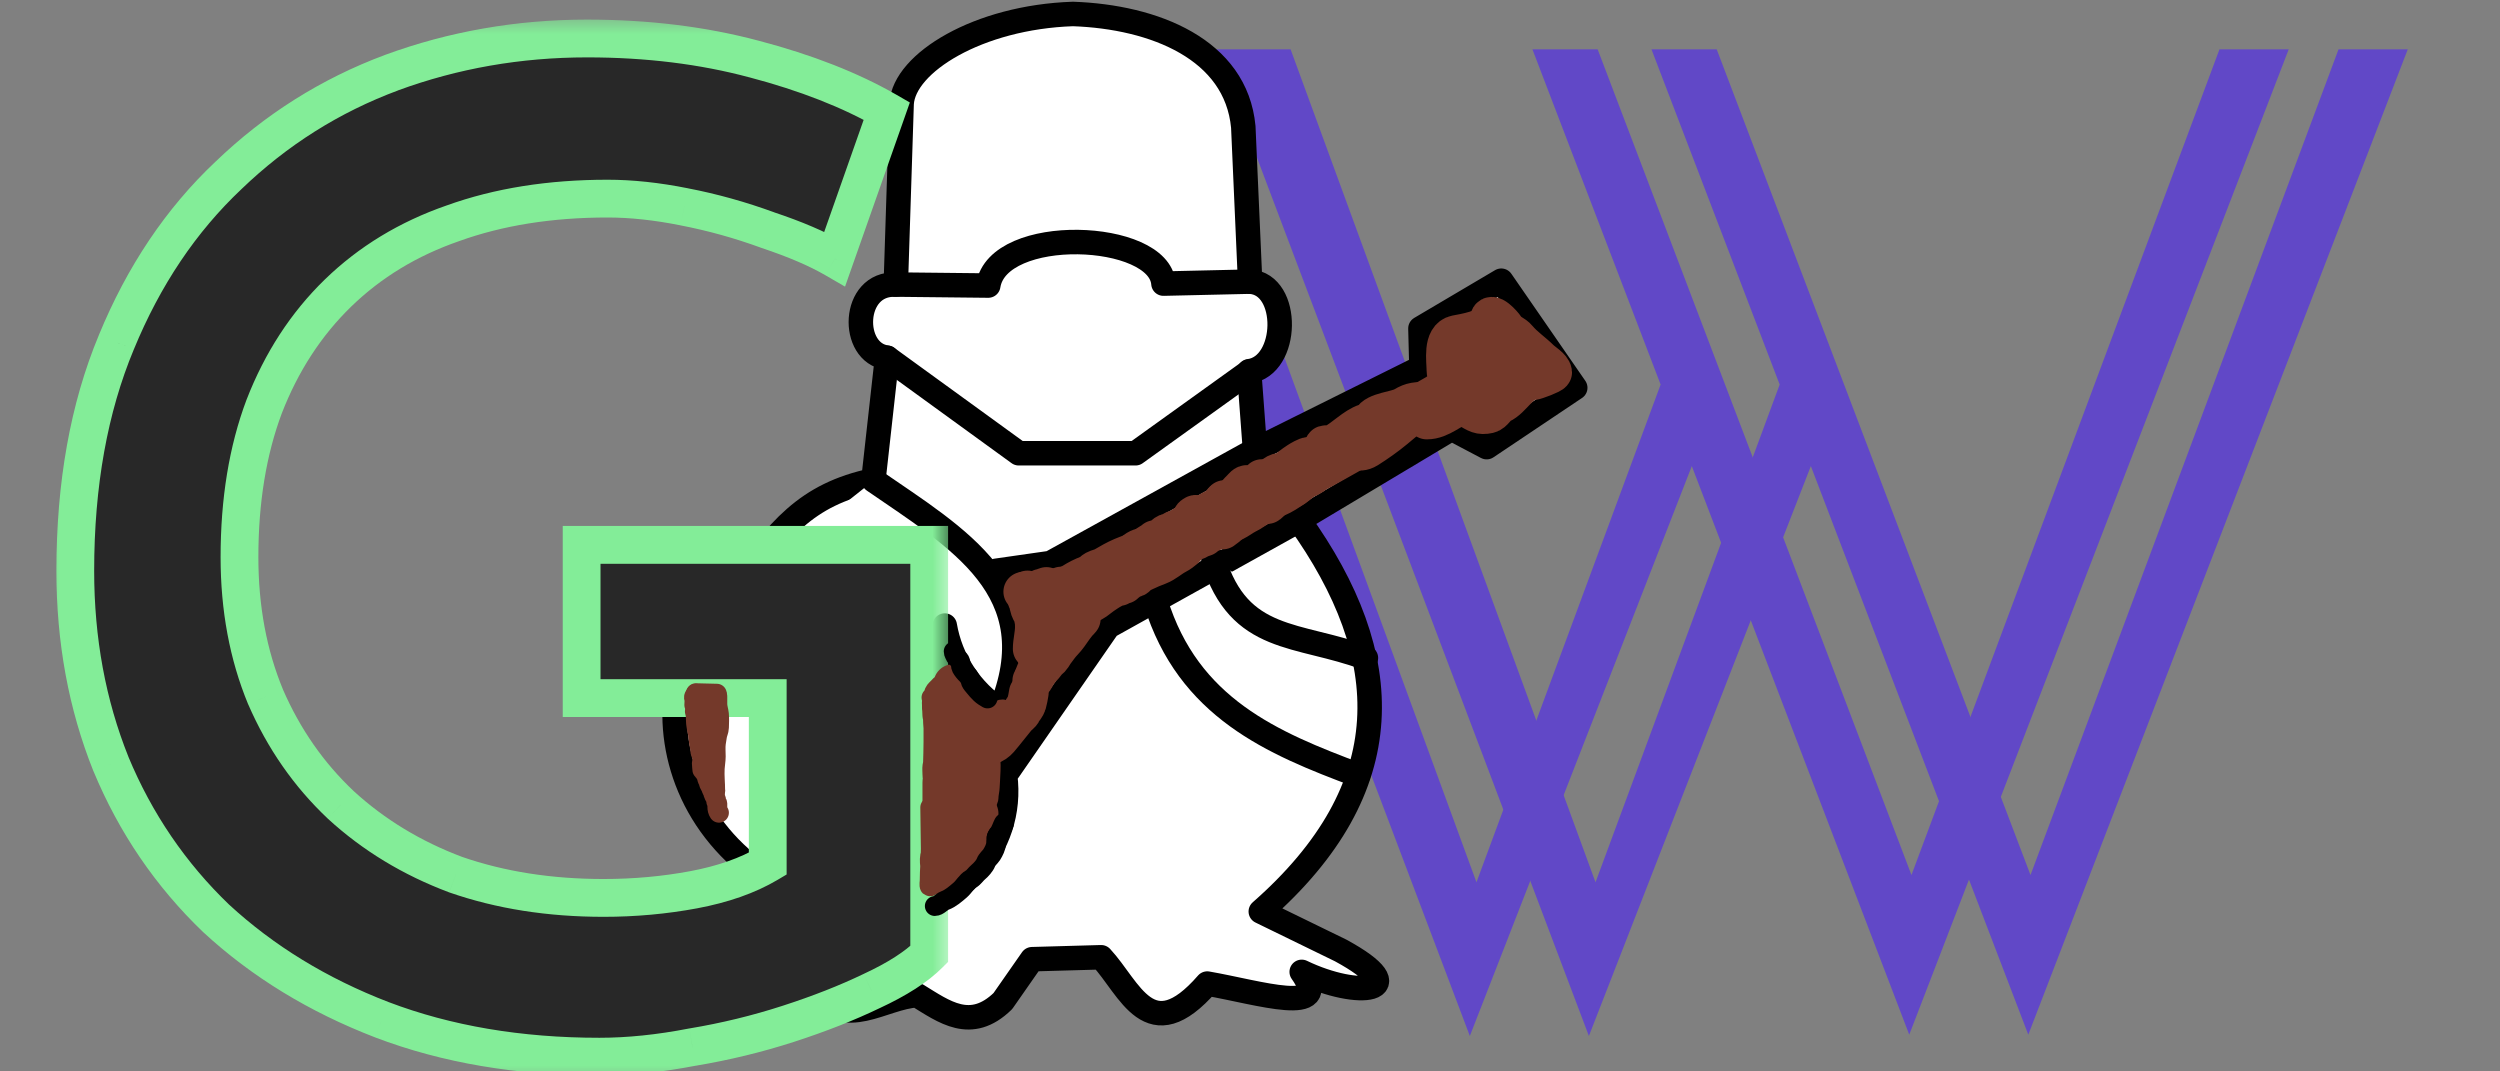 <svg width="63" height="27" viewBox="0 0 63 27" fill="none" xmlns="http://www.w3.org/2000/svg">
<rect x="0" y="0" width="63" height="27" fill="#808080" stroke="none"/>
<path d="M27.644 1.243H29.523L37.409 22.785L37.04 22.685L42.006 9.263L42.777 11.377L37.04 26.107L27.644 1.243ZM38.617 1.243H40.261L48.448 22.785L47.945 22.651L55.931 1.243H57.676L48.113 26.074L38.617 1.243Z" fill="#6148C7"/>
<path d="M30.644 1.243H32.523L40.409 22.785L40.04 22.685L45.006 9.263L45.777 11.377L40.04 26.107L30.644 1.243ZM41.617 1.243H43.261L51.448 22.785L50.945 22.651L58.931 1.243H60.676L51.113 26.074L41.617 1.243Z" fill="#6148C7"/>
<path d="M27.039 0.352C29.086 0.424 31.148 1.24 31.331 3.198L31.503 7.098C32.522 7.164 32.479 9.225 31.478 9.355L31.626 11.342L35.82 9.257L35.795 8.277L37.832 7.074L39.696 9.772L37.464 11.268L36.581 10.803L32.729 13.108C35.195 16.547 35.318 19.858 31.772 22.97L33.784 23.951C35.696 24.99 34.243 25.186 32.803 24.491C33.61 25.624 31.711 25.008 30.423 24.786C28.962 26.463 28.474 24.901 27.749 24.123L26.008 24.172L25.272 25.227C24.464 26.013 23.794 25.497 23.113 25.08C22.246 25.127 21.289 25.979 20.538 24.981C20.032 24.864 17.821 25.703 19.703 24.246L22.206 23.166C16.423 22.313 15.86 16.618 18.551 14.85C19.601 13.363 20.304 12.462 22.009 12.103L22.353 9.012C21.424 8.901 21.458 7.121 22.574 7.172L22.721 2.609C22.787 1.587 24.647 0.432 27.039 0.352Z" fill="white" stroke="black" stroke-width="0.617" stroke-linecap="round" stroke-linejoin="round"/>
<path d="M22.36 9.018L25.672 11.422H28.616L31.486 9.361M22.017 12.108C24.11 13.553 26.469 14.871 25.206 17.898C24.839 17.657 24.525 17.344 24.285 16.977C24.044 16.61 23.882 16.197 23.808 15.764C23.706 16.816 23.168 17.914 22.115 17.285L18.559 14.856M22.213 23.171C24.109 22.896 25.572 21.392 25.329 19.541L27.929 15.788L32.737 13.114" fill="white"/>
<path d="M22.36 9.018L25.672 11.422H28.616L31.486 9.361M22.017 12.108C24.11 13.553 26.469 14.871 25.206 17.898C24.839 17.657 24.525 17.344 24.285 16.977C24.044 16.61 23.882 16.197 23.808 15.764C23.706 16.816 23.168 17.914 22.115 17.285L18.559 14.856M22.213 23.171C24.109 22.896 25.572 21.392 25.329 19.541L27.929 15.788L32.737 13.114" stroke="black" stroke-width="0.617" stroke-linecap="round" stroke-linejoin="round"/>
<path d="M31.626 11.341L26.474 14.187L25.1 14.384M34.226 19.535C32.057 18.725 29.946 17.837 29.123 15.169ZM34.421 16.58C32.705 15.94 31.23 16.218 30.579 14.107ZM22.573 7.171L24.904 7.196C25.149 5.661 29.215 5.824 29.319 7.147L31.502 7.097" fill="white"/>
<path d="M31.626 11.341L26.474 14.187L25.1 14.384M34.226 19.535C32.057 18.725 29.946 17.837 29.123 15.169M34.421 16.58C32.705 15.94 31.23 16.218 30.579 14.107M22.573 7.171L24.904 7.196C25.149 5.661 29.215 5.824 29.319 7.147L31.502 7.097" stroke="black" stroke-width="0.617" stroke-linecap="round" stroke-linejoin="round"/>
<mask id="path-8-outside-1_739_3394" maskUnits="userSpaceOnUse" x="1" y="0.352" width="23" height="27" fill="black">
<rect fill="white" x="1" y="0.352" width="23" height="27"/>
<path d="M23.416 24.042C23.094 24.364 22.612 24.674 21.968 24.973C21.347 25.272 20.646 25.548 19.864 25.8C19.082 26.053 18.278 26.249 17.45 26.387C16.622 26.548 15.841 26.628 15.105 26.628C13.082 26.628 11.254 26.318 9.622 25.697C8.012 25.076 6.621 24.226 5.449 23.145C4.299 22.041 3.414 20.742 2.793 19.248C2.196 17.754 1.897 16.133 1.897 14.386C1.897 12.201 2.242 10.282 2.931 8.626C3.621 6.948 4.564 5.545 5.759 4.419C6.955 3.269 8.323 2.407 9.863 1.832C11.427 1.258 13.07 0.97 14.795 0.97C16.312 0.97 17.715 1.143 19.002 1.488C20.312 1.832 21.428 2.269 22.347 2.798L21.037 6.523C20.6 6.27 20.037 6.028 19.347 5.798C18.657 5.545 17.956 5.35 17.243 5.212C16.553 5.074 15.91 5.005 15.312 5.005C13.864 5.005 12.565 5.212 11.415 5.626C10.289 6.017 9.323 6.603 8.518 7.385C7.713 8.166 7.093 9.121 6.656 10.247C6.242 11.351 6.035 12.615 6.035 14.041C6.035 15.328 6.254 16.501 6.69 17.558C7.15 18.616 7.782 19.524 8.587 20.283C9.415 21.041 10.38 21.628 11.484 22.041C12.611 22.432 13.852 22.628 15.209 22.628C15.99 22.628 16.749 22.559 17.485 22.421C18.22 22.283 18.841 22.064 19.347 21.766V17.593H14.657V13.73H23.416V24.042Z"/>
</mask>
<path d="M23.416 24.042C23.094 24.364 22.612 24.674 21.968 24.973C21.347 25.272 20.646 25.548 19.864 25.8C19.082 26.053 18.278 26.249 17.45 26.387C16.622 26.548 15.841 26.628 15.105 26.628C13.082 26.628 11.254 26.318 9.622 25.697C8.012 25.076 6.621 24.226 5.449 23.145C4.299 22.041 3.414 20.742 2.793 19.248C2.196 17.754 1.897 16.133 1.897 14.386C1.897 12.201 2.242 10.282 2.931 8.626C3.621 6.948 4.564 5.545 5.759 4.419C6.955 3.269 8.323 2.407 9.863 1.832C11.427 1.258 13.07 0.97 14.795 0.97C16.312 0.97 17.715 1.143 19.002 1.488C20.312 1.832 21.428 2.269 22.347 2.798L21.037 6.523C20.6 6.27 20.037 6.028 19.347 5.798C18.657 5.545 17.956 5.35 17.243 5.212C16.553 5.074 15.91 5.005 15.312 5.005C13.864 5.005 12.565 5.212 11.415 5.626C10.289 6.017 9.323 6.603 8.518 7.385C7.713 8.166 7.093 9.121 6.656 10.247C6.242 11.351 6.035 12.615 6.035 14.041C6.035 15.328 6.254 16.501 6.69 17.558C7.15 18.616 7.782 19.524 8.587 20.283C9.415 21.041 10.38 21.628 11.484 22.041C12.611 22.432 13.852 22.628 15.209 22.628C15.99 22.628 16.749 22.559 17.485 22.421C18.22 22.283 18.841 22.064 19.347 21.766V17.593H14.657V13.73H23.416V24.042Z" fill="#282828"/>
<path d="M23.416 24.042L23.753 24.378L23.892 24.239V24.042H23.416ZM21.968 24.973L21.767 24.541L21.761 24.544L21.968 24.973ZM19.864 25.8L19.718 25.347L19.864 25.8ZM17.45 26.387L17.372 25.917L17.359 25.919L17.45 26.387ZM9.622 25.697L9.45 26.141L9.452 26.142L9.622 25.697ZM5.449 23.145L5.119 23.489L5.126 23.495L5.449 23.145ZM2.793 19.248L2.351 19.425L2.354 19.431L2.793 19.248ZM2.931 8.626L3.371 8.809L3.372 8.807L2.931 8.626ZM5.759 4.419L6.086 4.766L6.089 4.762L5.759 4.419ZM9.863 1.832L9.699 1.385L9.697 1.386L9.863 1.832ZM19.002 1.488L18.879 1.948L18.881 1.948L19.002 1.488ZM22.347 2.798L22.797 2.956L22.928 2.583L22.585 2.385L22.347 2.798ZM21.037 6.523L20.798 6.935L21.295 7.223L21.486 6.681L21.037 6.523ZM19.347 5.798L19.183 6.246L19.196 6.25L19.347 5.798ZM17.243 5.212L17.15 5.679L17.153 5.68L17.243 5.212ZM11.415 5.626L11.571 6.076L11.576 6.074L11.415 5.626ZM8.518 7.385L8.85 7.726L8.85 7.726L8.518 7.385ZM6.656 10.247L6.212 10.075L6.21 10.08L6.656 10.247ZM6.69 17.558L6.25 17.74L6.254 17.748L6.69 17.558ZM8.587 20.283L8.26 20.629L8.265 20.634L8.587 20.283ZM11.484 22.041L11.317 22.488L11.328 22.491L11.484 22.041ZM17.485 22.421L17.397 21.953L17.397 21.953L17.485 22.421ZM19.347 21.766L19.589 22.176L19.823 22.037V21.766H19.347ZM19.347 17.593H19.823V17.116H19.347V17.593ZM14.657 17.593H14.181V18.069H14.657V17.593ZM14.657 13.73V13.254H14.181V13.73H14.657ZM23.416 13.73H23.892V13.254H23.416V13.73ZM23.08 23.705C22.813 23.972 22.386 24.254 21.767 24.541L22.168 25.405C22.838 25.094 23.376 24.756 23.753 24.378L23.08 23.705ZM21.761 24.544C21.163 24.832 20.483 25.1 19.718 25.347L20.011 26.254C20.809 25.995 21.531 25.712 22.174 25.402L21.761 24.544ZM19.718 25.347C18.959 25.593 18.177 25.783 17.372 25.917L17.529 26.857C18.379 26.715 19.206 26.514 20.011 26.254L19.718 25.347ZM17.359 25.919C16.557 26.075 15.806 26.152 15.105 26.152V27.104C15.875 27.104 16.688 27.02 17.541 26.854L17.359 25.919ZM15.105 26.152C13.131 26.152 11.361 25.849 9.791 25.252L9.452 26.142C11.147 26.787 13.033 27.104 15.105 27.104V26.152ZM9.793 25.253C8.235 24.652 6.897 23.832 5.772 22.795L5.126 23.495C6.346 24.62 7.79 25.501 9.45 26.141L9.793 25.253ZM5.779 22.802C4.677 21.744 3.829 20.5 3.233 19.065L2.354 19.431C2.999 20.985 3.921 22.339 5.119 23.489L5.779 22.802ZM3.236 19.071C2.662 17.638 2.373 16.077 2.373 14.386H1.421C1.421 16.188 1.729 17.87 2.351 19.425L3.236 19.071ZM2.373 14.386C2.373 12.251 2.71 10.396 3.371 8.809L2.492 8.443C1.773 10.168 1.421 12.152 1.421 14.386H2.373ZM3.372 8.807C4.039 7.185 4.945 5.841 6.086 4.765L5.433 4.072C4.183 5.25 3.204 6.711 2.491 8.445L3.372 8.807ZM6.089 4.762C7.238 3.657 8.551 2.83 10.03 2.279L9.697 1.386C8.095 1.984 6.671 2.881 5.429 4.076L6.089 4.762ZM10.027 2.279C11.536 1.725 13.124 1.446 14.795 1.446V0.494C13.016 0.494 11.317 0.791 9.699 1.385L10.027 2.279ZM14.795 1.446C16.276 1.446 17.637 1.615 18.879 1.948L19.125 1.028C17.793 0.671 16.348 0.494 14.795 0.494V1.446ZM18.881 1.948C20.161 2.285 21.235 2.708 22.11 3.211L22.585 2.385C21.62 1.831 20.464 1.38 19.123 1.027L18.881 1.948ZM21.898 2.64L20.587 6.364L21.486 6.681L22.797 2.956L21.898 2.64ZM21.275 6.11C20.801 5.836 20.206 5.583 19.497 5.347L19.196 6.25C19.868 6.474 20.398 6.703 20.798 6.935L21.275 6.11ZM19.511 5.351C18.797 5.09 18.072 4.887 17.334 4.745L17.153 5.68C17.84 5.813 18.517 6.001 19.183 6.245L19.511 5.351ZM17.337 4.745C16.621 4.602 15.946 4.529 15.312 4.529V5.481C15.873 5.481 16.486 5.546 17.15 5.679L17.337 4.745ZM15.312 4.529C13.819 4.529 12.464 4.742 11.254 5.178L11.576 6.074C12.665 5.682 13.909 5.481 15.312 5.481V4.529ZM11.259 5.176C10.071 5.588 9.044 6.21 8.186 7.043L8.85 7.726C9.602 6.996 10.506 6.445 11.571 6.076L11.259 5.176ZM8.186 7.043C7.329 7.876 6.672 8.889 6.212 10.075L7.1 10.419C7.514 9.352 8.098 8.457 8.85 7.726L8.186 7.043ZM6.21 10.08C5.772 11.247 5.559 12.57 5.559 14.041H6.511C6.511 12.661 6.712 11.454 7.102 10.414L6.21 10.08ZM5.559 14.041C5.559 15.383 5.787 16.618 6.25 17.74L7.131 17.376C6.72 16.383 6.511 15.274 6.511 14.041H5.559ZM6.254 17.748C6.738 18.862 7.407 19.824 8.26 20.629L8.914 19.936C8.158 19.224 7.562 18.369 7.127 17.368L6.254 17.748ZM8.265 20.634C9.14 21.436 10.159 22.053 11.317 22.487L11.651 21.596C10.602 21.202 9.689 20.647 8.909 19.932L8.265 20.634ZM11.328 22.491C12.511 22.902 13.806 23.104 15.209 23.104V22.151C13.898 22.151 12.71 21.963 11.64 21.592L11.328 22.491ZM15.209 23.104C16.018 23.104 16.806 23.032 17.572 22.889L17.397 21.953C16.691 22.085 15.962 22.151 15.209 22.151V23.104ZM17.572 22.889C18.348 22.743 19.025 22.509 19.589 22.176L19.105 21.356C18.658 21.62 18.092 21.822 17.397 21.953L17.572 22.889ZM19.823 21.766V17.593H18.871V21.766H19.823ZM19.347 17.116H14.657V18.069H19.347V17.116ZM15.133 17.593V13.73H14.181V17.593H15.133ZM14.657 14.207H23.416V13.254H14.657V14.207ZM22.94 13.73V24.042H23.892V13.73H22.94Z" fill="#83ED98" mask="url(#path-8-outside-1_739_3394)"/>
<path d="M26.452 15.027C26.509 14.899 26.913 14.766 27.04 14.685C27.149 14.616 27.308 14.531 27.431 14.493C27.559 14.454 27.071 14.748 27.06 14.798C27.04 14.888 27.777 14.701 27.827 14.68C28.279 14.485 28.555 14.045 29.037 13.861C29.273 13.77 29.858 13.689 30.002 13.473C30.023 13.441 29.628 13.584 29.609 13.591C29.385 13.678 29.155 13.768 28.913 13.786C28.786 13.796 28.674 13.822 28.58 13.916C28.561 13.935 28.909 13.814 28.987 13.792C29.137 13.749 28.721 13.963 28.569 13.998C28.425 14.032 28.137 14.151 28.041 14.259C27.931 14.383 28.377 14.09 28.454 14.059C28.738 13.942 29.042 13.85 29.317 13.712C30.044 13.349 30.83 13.038 31.588 12.739C31.816 12.649 32.069 12.586 32.287 12.475C32.563 12.333 32.781 12.105 33.057 11.963C33.358 11.809 33.645 11.636 33.942 11.474C34.507 11.166 33.415 11.618 33.313 11.661C32.815 11.868 32.349 12.1 31.869 12.343C31.538 12.51 31.198 12.681 30.849 12.805C30.666 12.869 30.358 12.961 30.214 13.096C30.177 13.131 30.457 12.892 30.541 12.854C30.933 12.677 31.374 12.567 31.776 12.398C32.122 12.252 32.468 11.924 32.76 11.688C32.785 11.668 33.053 11.512 32.985 11.512C32.925 11.512 32.768 11.605 32.716 11.639C32.475 11.792 32.201 12.074 31.924 12.153C31.556 12.258 31.249 12.601 30.857 12.601" stroke="#74392A" stroke-linecap="round"/>
<path d="M30.808 12.651C30.677 12.978 30.199 13.036 29.917 13.198C29.574 13.393 29.228 13.619 28.916 13.861C28.822 13.933 28.667 14.09 28.561 14.133C28.22 14.269 29.178 13.73 29.51 13.572C29.783 13.441 30.099 13.195 30.412 13.195" stroke="#74392A" stroke-linecap="round"/>
<path d="M31.946 12.403C33.055 12.062 33.892 11.147 34.921 10.632C35.22 10.483 34.329 10.94 34.03 11.089C33.733 11.237 32.92 11.814 33.172 11.598C33.472 11.34 33.837 11.169 34.201 11.014C34.547 10.868 34.852 10.681 35.185 10.511C35.576 10.312 35.934 10.073 36.318 9.862C36.707 9.649 35.648 10.454 35.262 10.671C34.948 10.848 34.612 11.037 34.33 11.262C34.158 11.399 34.351 11.367 34.456 11.3C34.688 11.153 34.929 10.984 35.141 10.808C35.616 10.416 36.096 9.993 36.599 9.634C36.706 9.557 37.212 9.146 36.78 9.246C36.692 9.267 36.45 9.583 36.45 9.334C36.45 9.088 36.35 8.513 36.697 8.443C36.871 8.409 37.539 8.306 37.539 8.072C37.539 7.816 37.869 8.179 37.924 8.267C38.014 8.412 38.142 8.419 38.243 8.542C38.398 8.73 38.631 8.886 38.804 9.059C38.886 9.142 39.094 9.256 39.115 9.381C39.12 9.417 38.696 9.578 38.628 9.582C38.292 9.602 38.103 10.046 37.811 10.176C37.698 10.226 37.635 10.394 37.514 10.421C37.29 10.47 37.218 10.407 37.005 10.286C36.693 10.108 36.88 10.101 37.113 9.882C37.283 9.721 37.518 9.634 37.638 9.433" stroke="#74392A" stroke-linecap="round"/>
<path d="M37.539 9.334C37.585 8.964 38.398 9.599 37.957 9.268C37.746 9.11 37.529 9.027 37.341 8.839" stroke="#74392A" stroke-linecap="round"/>
<path d="M37.786 8.889C37.598 8.721 37.336 8.912 37.193 9.037" stroke="#74392A" stroke-linecap="round"/>
<path d="M36.895 10.176C36.57 10.276 36.307 10.572 35.955 10.572" stroke="#74392A" stroke-linecap="round"/>
<path d="M35.955 10.126C35.694 10.126 35.589 10.123 35.378 10.25C35.19 10.363 34.665 10.381 34.569 10.597C34.469 10.822 34.201 11.095 33.948 11.119C33.788 11.134 33.65 11.215 33.491 11.215C33.249 11.215 33.447 11.275 33.607 11.193C33.875 11.056 34.137 10.765 34.421 10.671" stroke="#74392A" stroke-linecap="round"/>
<path d="M33.233 11.611C33.045 11.862 32.686 11.879 32.416 11.982C32.323 12.018 32.167 11.967 32.105 12.057C32.038 12.155 31.842 12.19 31.737 12.255C31.378 12.475 32.132 12.236 32.191 12.128C32.232 12.053 32.483 11.888 32.268 11.911C32.118 11.927 32.042 12.054 31.946 12.15C31.839 12.257 31.632 12.341 31.5 12.414C31.366 12.489 31.259 12.557 31.107 12.626C30.951 12.696 30.773 12.757 30.81 12.964C30.845 13.156 31.752 12.585 31.489 12.75C31.225 12.916 31.063 13.173 30.808 13.344" stroke="#74392A" stroke-linecap="round"/>
<path d="M30.907 12.948C31.077 13.097 31.239 12.565 31.302 12.502" stroke="#74392A" stroke-linecap="round"/>
<path d="M32.094 12.354C31.852 12.611 31.481 12.997 31.105 12.997" stroke="#74392A" stroke-linecap="round"/>
<path d="M31.649 12.552C31.537 12.566 31.155 12.957 31.214 12.909C31.303 12.838 31.464 12.818 31.55 12.728C31.611 12.662 31.597 12.59 31.698 12.563C31.779 12.541 31.848 12.535 31.797 12.623C31.686 12.818 31.319 12.867 31.203 13.069C31.182 13.107 31.05 13.154 31.091 13.137C31.202 13.093 31.303 13.002 31.415 12.95C31.53 12.897 31.627 12.81 31.748 12.75" stroke="#74392A" stroke-linecap="round"/>
<path d="M31.797 12.073C31.797 12.163 31.713 12.14 31.657 12.187C31.606 12.229 31.551 12.275 31.505 12.316C31.393 12.415 31.265 12.495 31.137 12.572" stroke="#74392A" stroke-linecap="round"/>
<path d="M31.44 12.225C31.383 12.203 31.326 12.284 31.291 12.32C31.254 12.358 31.208 12.399 31.18 12.442" stroke="#74392A" stroke-linecap="round"/>
<path d="M31.938 12.702C31.961 12.695 31.982 12.662 32.003 12.648" stroke="#74392A" stroke-linecap="round"/>
<path d="M32.545 12.312C32.646 12.267 32.728 12.173 32.816 12.106C32.887 12.053 32.983 12.04 33.054 11.987" stroke="#74392A" stroke-linecap="round"/>
<path d="M30.595 13.362C30.578 13.405 30.462 13.434 30.422 13.462C30.396 13.48 30.373 13.496 30.354 13.52C30.346 13.531 30.318 13.524 30.305 13.527C30.273 13.537 30.232 13.564 30.205 13.582C30.163 13.609 30.11 13.617 30.067 13.644C29.968 13.704 29.86 13.744 29.763 13.813C29.687 13.868 29.576 13.888 29.49 13.931C29.474 13.939 29.313 14.014 29.39 14.012C29.456 14.011 29.556 13.984 29.612 13.943C29.655 13.91 29.705 13.902 29.753 13.874C29.774 13.861 29.881 13.802 29.856 13.822C29.79 13.877 29.723 13.93 29.647 13.969C29.49 14.05 29.358 14.179 29.193 14.242C29.075 14.287 28.951 14.336 28.84 14.392" stroke="#74392A" stroke-linecap="round"/>
<path d="M29.794 13.384C29.859 13.301 29.921 13.215 29.987 13.133C30.011 13.102 30.047 13.067 30.053 13.027C30.057 13.005 30.17 12.931 30.14 13.005" stroke="#74392A" stroke-linecap="round"/>
<path d="M30.108 13.059C29.991 13.211 29.881 13.31 29.704 13.386C29.572 13.444 29.439 13.512 29.302 13.562C29.275 13.571 29.276 13.566 29.294 13.545C29.327 13.507 29.364 13.466 29.412 13.445C29.435 13.435 29.462 13.436 29.485 13.426C29.52 13.412 29.548 13.385 29.583 13.37C29.747 13.302 29.277 13.549 29.131 13.65C29.063 13.698 28.985 13.725 28.914 13.766C28.888 13.78 28.86 13.791 28.838 13.811C28.817 13.829 28.876 13.772 28.884 13.764C28.928 13.719 28.998 13.688 29.05 13.651C29.07 13.637 29.159 13.564 29.095 13.619C28.983 13.715 28.86 13.791 28.728 13.86C28.583 13.935 28.431 13.978 28.282 14.042C28.121 14.111 27.97 14.198 27.82 14.286C27.75 14.326 27.674 14.334 27.606 14.37C27.588 14.38 27.556 14.398 27.548 14.419C27.545 14.426 27.599 14.424 27.605 14.424" stroke="#74392A" stroke-linecap="round"/>
<path d="M28.331 14.716C28.32 14.673 28.21 14.737 28.206 14.768C28.206 14.77 28.227 14.752 28.228 14.751C28.248 14.736 28.273 14.723 28.296 14.713C28.339 14.694 28.389 14.673 28.424 14.641C28.447 14.619 28.473 14.601 28.5 14.583C28.535 14.559 28.61 14.567 28.633 14.526C28.652 14.494 28.556 14.532 28.524 14.55C28.489 14.57 28.447 14.584 28.415 14.608C28.249 14.734 28.049 14.806 27.879 14.922C27.814 14.966 27.75 15.006 27.69 15.057C27.581 15.149 27.463 15.204 27.339 15.27C27.233 15.327 27.126 15.392 27.027 15.463C26.911 15.545 26.782 15.603 26.689 15.714C26.603 15.818 26.521 15.924 26.474 16.052C26.471 16.06 26.469 15.929 26.467 15.899C26.465 15.851 26.452 15.798 26.436 15.753C26.378 15.593 26.359 15.403 26.273 15.252C26.24 15.196 26.225 15.133 26.181 15.085C26.158 15.06 26.116 15.048 26.096 15.022C26.079 15 26.144 15.051 26.167 15.066C26.198 15.085 26.233 15.1 26.26 15.126C26.383 15.245 26.443 15.383 26.486 15.546C26.52 15.673 26.577 15.806 26.55 15.941C26.534 16.02 26.481 16.098 26.451 16.174C26.422 16.249 26.393 16.325 26.349 16.393C26.304 16.462 26.249 16.526 26.212 16.6C26.197 16.628 26.185 16.657 26.173 16.686C26.171 16.692 26.153 16.702 26.159 16.699C26.231 16.663 26.274 16.602 26.327 16.544C26.384 16.48 26.438 16.421 26.49 16.352C26.575 16.239 26.663 16.127 26.739 16.008C26.776 15.95 26.826 15.902 26.859 15.842C26.883 15.799 26.894 15.758 26.913 15.714C26.934 15.664 26.979 15.628 27.005 15.584C27.023 15.553 27.046 15.509 27.069 15.481C27.082 15.465 27.093 15.445 27.112 15.437C27.121 15.433 27.106 15.457 27.101 15.466C27.085 15.494 27.078 15.523 27.067 15.553C27.035 15.636 26.972 15.704 26.933 15.785C26.899 15.855 26.855 15.912 26.816 15.978C26.719 16.142 26.619 16.27 26.478 16.397C26.432 16.438 26.406 16.5 26.365 16.547C26.318 16.601 26.264 16.648 26.229 16.711C26.17 16.818 26.106 16.919 26.067 17.035" stroke="#74392A" stroke-linecap="round"/>
<path d="M26.23 15.843C26.206 15.84 26.258 15.798 26.265 15.789C26.284 15.764 26.294 15.74 26.295 15.708C26.296 15.63 26.295 15.552 26.295 15.474C26.295 15.361 26.175 15.27 26.175 15.161" stroke="#74392A" stroke-linecap="round"/>
<path d="M25.937 14.911C25.924 14.899 25.909 14.889 25.894 14.879" stroke="#74392A" stroke-linecap="round"/>
<path d="M25.829 14.922L25.786 14.911" stroke="#74392A" stroke-linecap="round"/>
<path d="M25.894 15.117C25.936 15.157 25.932 15.266 25.954 15.321C25.976 15.375 26.002 15.437 26.034 15.486C26.054 15.515 26.046 15.559 26.056 15.594C26.078 15.664 26.078 15.732 26.078 15.806C26.078 15.99 26.024 16.168 26.024 16.352" stroke="#74392A" stroke-linecap="round"/>
<path d="M26.349 14.911C26.35 14.899 26.381 14.782 26.366 14.789C26.316 14.812 26.288 14.836 26.23 14.836" stroke="#74392A" stroke-linecap="round"/>
<path d="M26.587 14.825C26.639 14.801 26.69 14.809 26.739 14.781" stroke="#74392A" stroke-linecap="round"/>
<path d="M27.14 15.659C27.147 15.715 27.256 15.574 27.232 15.599C27.17 15.663 27.102 15.744 27.05 15.818C26.964 15.94 26.887 16.06 26.782 16.168C26.705 16.247 26.642 16.341 26.576 16.428C26.532 16.485 26.488 16.592 26.419 16.623C26.395 16.634 26.374 16.674 26.358 16.695C26.322 16.743 26.284 16.796 26.236 16.834C26.194 16.867 26.178 16.928 26.144 16.965C26.093 17.02 26.076 17.107 26.013 17.154" stroke="#74392A" stroke-linecap="round"/>
<path d="M25.926 17.457C25.911 17.55 25.895 17.64 25.87 17.73C25.851 17.797 25.788 17.862 25.757 17.925C25.727 17.986 25.655 18.028 25.612 18.079C25.463 18.258 25.324 18.444 25.172 18.621C25.116 18.685 25.033 18.747 24.951 18.768" stroke="#74392A" stroke-linecap="round"/>
<path d="M24.583 18.574C24.451 18.574 24.39 18.534 24.303 18.441C24.213 18.344 24.409 18.432 24.428 18.434C24.493 18.442 24.55 18.532 24.616 18.527C24.639 18.526 24.588 18.492 24.575 18.474C24.554 18.445 24.528 18.434 24.512 18.403C24.493 18.364 24.435 18.328 24.406 18.286C24.391 18.265 24.401 18.238 24.387 18.216C24.367 18.186 24.347 18.155 24.327 18.124C24.303 18.088 24.271 18.039 24.235 18.015C24.172 17.973 24.132 17.952 24.132 17.871C24.132 17.795 24.148 17.721 24.148 17.649C24.148 17.579 24.152 17.509 24.148 17.439C24.143 17.357 24.024 17.329 24.024 17.237" stroke="#74392A" stroke-linecap="round"/>
<path d="M24.474 18.185C24.532 18.187 24.668 18.201 24.709 18.258C24.747 18.309 24.829 18.395 24.751 18.279C24.684 18.18 24.576 18.112 24.52 18.006C24.49 17.948 24.415 17.897 24.397 17.843" stroke="#74392A" stroke-linecap="round"/>
<path d="M24.459 18.558C24.459 18.671 24.483 18.811 24.431 18.913C24.369 19.034 24.404 19.215 24.369 19.348C24.357 19.394 24.34 19.46 24.334 19.507C24.333 19.518 24.332 19.431 24.332 19.431C24.322 19.333 24.293 19.235 24.269 19.14C24.238 19.022 24.226 18.888 24.17 18.779C24.14 18.72 24.148 18.651 24.148 18.586C24.148 18.474 24.148 18.363 24.148 18.251C24.148 18.201 24.148 18.036 24.148 18.185C24.148 18.591 24.148 18.996 24.148 19.401C24.148 19.686 24.153 19.969 24.148 20.253C24.147 20.305 24.163 20.369 24.124 20.408C24.115 20.417 24.147 20.251 24.148 20.225C24.156 20.04 24.148 19.853 24.148 19.667C24.148 19.534 24.146 19.603 24.148 19.7C24.15 19.816 24.156 19.975 24.195 20.087C24.224 20.17 24.213 20.201 24.276 20.091C24.349 19.962 24.379 19.806 24.393 19.66C24.409 19.499 24.45 19.017 24.459 19.178C24.467 19.325 24.514 19.465 24.521 19.612C24.521 19.624 24.568 19.513 24.568 19.476" stroke="#74392A" stroke-linecap="round"/>
<path d="M24.568 19.118C24.568 19.128 24.565 19.346 24.614 19.279C24.625 19.264 24.692 19.135 24.692 19.196" stroke="#74392A" stroke-linecap="round"/>
<path d="M24.645 19.647C24.638 19.733 24.585 19.804 24.583 19.895C24.582 19.965 24.598 20.055 24.567 20.12C24.497 20.266 24.43 20.411 24.373 20.563C24.336 20.663 24.309 20.759 24.249 20.851C24.215 20.902 24.205 20.957 24.179 21.012C24.158 21.058 24.119 21.098 24.117 21.151C24.116 21.171 24.148 21.064 24.151 21.053C24.18 20.965 24.238 20.89 24.288 20.813C24.316 20.77 24.351 20.731 24.38 20.688C24.398 20.662 24.386 20.634 24.4 20.61C24.417 20.582 24.51 20.588 24.48 20.633C24.439 20.692 24.389 20.747 24.351 20.805C24.315 20.859 24.285 20.919 24.241 20.968C24.186 21.03 24.11 21.099 24.07 21.17C24.016 21.268 23.992 21.325 23.992 21.438C23.992 21.506 24 21.558 23.955 21.612C23.893 21.688 24.015 21.562 24.039 21.543" stroke="#74392A" stroke-linecap="round"/>
<path d="M24.319 21.279C24.376 21.27 24.429 21.207 24.481 21.179C24.562 21.135 24.627 21.053 24.642 20.963C24.666 20.81 24.63 20.654 24.661 20.502" stroke="#74392A" stroke-linecap="round"/>
<path d="M23.899 22.041C23.896 22.067 23.883 22.083 23.868 22.103" stroke="#74392A" stroke-linecap="round"/>
<path d="M23.868 22.103C23.887 22.059 23.892 22.024 23.899 21.979" stroke="#74392A" stroke-linecap="round"/>
<path d="M23.899 21.854C23.917 21.565 24.008 21.286 24.008 20.993C24.008 20.642 24.011 20.305 24.07 19.957" stroke="#74392A" stroke-linecap="round"/>
<path d="M17.74 18.522C17.752 18.566 17.786 18.604 17.806 18.645C17.841 18.713 17.867 18.788 17.885 18.863C17.889 18.877 17.902 18.964 17.902 18.954C17.902 18.873 17.882 18.797 17.87 18.717C17.858 18.636 17.861 18.554 17.861 18.472C17.861 18.426 17.861 18.418 17.861 18.472C17.861 18.687 17.861 18.902 17.861 19.116" stroke="#74392A" stroke-width="0.5" stroke-linecap="round"/>
<path d="M17.861 18.833C17.858 18.494 17.821 18.157 17.821 17.818C17.821 17.754 17.825 17.688 17.813 17.624C17.79 17.495 17.749 17.646 17.731 17.697C17.698 17.796 17.65 17.902 17.645 18.008C17.642 18.067 17.651 18.128 17.639 18.187C17.612 18.315 17.605 18.431 17.605 18.562" stroke="#74392A" stroke-width="0.5" stroke-linecap="round"/>
<path d="M17.496 17.765C17.496 17.716 17.507 17.653 17.493 17.606C17.472 17.535 17.518 17.538 17.537 17.481" stroke="#74392A" stroke-width="0.5" stroke-linecap="round"/>
<path d="M17.537 17.468C17.713 17.468 17.889 17.481 18.064 17.481" stroke="#74392A" stroke-width="0.5" stroke-linecap="round"/>
<path d="M18.077 17.549C18.077 17.613 18.077 17.676 18.077 17.74C18.077 17.827 18.108 17.908 18.117 17.994C18.128 18.105 18.121 18.226 18.118 18.337C18.116 18.411 18.077 18.482 18.067 18.556C18.059 18.613 18.047 18.67 18.04 18.728C18.026 18.837 18.037 18.953 18.037 19.063C18.037 19.167 18.016 19.264 18.011 19.366C18.001 19.553 18.023 19.742 18.023 19.927" stroke="#74392A" stroke-width="0.5" stroke-linecap="round"/>
<path d="M18.023 19.927C18.023 19.825 17.995 19.755 17.935 19.67C17.868 19.574 17.841 19.484 17.818 19.37C17.801 19.287 17.755 19.236 17.714 19.163C17.694 19.127 17.7 19.084 17.686 19.046C17.669 19.001 17.647 18.951 17.645 18.903C17.641 18.814 17.613 18.726 17.605 18.637C17.602 18.595 17.591 18.556 17.591 18.514C17.591 18.463 17.569 18.429 17.564 18.384C17.556 18.309 17.537 18.247 17.537 18.17C17.537 18.081 17.535 18.012 17.51 17.927" stroke="#74392A" stroke-width="0.5" stroke-linecap="round"/>
<path d="M17.686 19.238C17.686 19.294 17.696 19.346 17.699 19.4C17.7 19.421 17.73 19.419 17.74 19.435C17.758 19.466 17.767 19.494 17.788 19.525C17.803 19.548 17.817 19.588 17.82 19.616C17.825 19.654 17.86 19.675 17.861 19.714C17.863 19.769 17.918 19.817 17.93 19.881C17.936 19.916 17.967 19.925 17.969 19.962C17.971 19.98 17.981 20.018 17.99 20.034C18.021 20.088 18.05 20.136 18.05 20.197C18.05 20.227 18.076 20.226 18.077 20.254C18.078 20.28 18.077 20.306 18.077 20.332C18.077 20.388 18.087 20.434 18.118 20.481" stroke="#74392A" stroke-width="0.5" stroke-linecap="round"/>
<path d="M23.55 17.981C23.55 17.959 23.548 17.935 23.551 17.913C23.555 17.878 23.587 17.858 23.591 17.824C23.598 17.771 23.64 17.73 23.645 17.677C23.647 17.641 23.651 17.61 23.661 17.576C23.675 17.531 23.71 17.502 23.698 17.57C23.69 17.615 23.644 17.67 23.618 17.708C23.607 17.724 23.591 17.748 23.576 17.758C23.553 17.773 23.536 17.809 23.516 17.818C23.447 17.849 23.512 17.717 23.523 17.701C23.533 17.686 23.633 17.573 23.644 17.61C23.666 17.689 23.645 17.808 23.645 17.89C23.645 18.119 23.591 18.337 23.591 18.565C23.591 18.756 23.591 18.946 23.591 19.136C23.591 19.492 23.591 19.848 23.591 20.203C23.591 20.443 23.545 20.716 23.624 20.941C23.637 20.979 23.63 21.023 23.631 21.062C23.632 21.134 23.645 21.206 23.645 21.278C23.645 21.422 23.645 21.567 23.645 21.711" stroke="#74392A" stroke-width="0.5" stroke-linecap="round"/>
<path d="M23.631 21.724C23.567 21.687 23.592 21.57 23.59 21.505C23.589 21.444 23.576 21.373 23.556 21.316C23.544 21.281 23.552 21.241 23.549 21.204C23.546 21.168 23.524 21.136 23.523 21.1C23.521 21.049 23.523 20.998 23.523 20.948C23.523 20.857 23.523 20.765 23.523 20.673C23.523 20.582 23.496 20.501 23.496 20.408C23.496 20.181 23.496 19.955 23.496 19.729C23.496 19.577 23.552 19.453 23.576 19.305C23.599 19.16 23.631 19.005 23.631 18.858C23.631 18.647 23.659 18.421 23.587 18.221C23.569 18.171 23.527 18.132 23.509 18.076C23.483 17.994 23.509 17.982 23.509 18.073C23.509 18.258 23.537 18.439 23.537 18.623C23.537 18.781 23.537 18.939 23.537 19.096C23.537 19.172 23.506 19.232 23.497 19.305C23.488 19.37 23.496 19.441 23.496 19.508C23.496 19.779 23.523 18.966 23.523 18.695C23.523 18.547 23.523 18.399 23.523 18.252C23.523 18.171 23.523 18.089 23.523 18.008C23.523 17.938 23.523 17.884 23.523 17.995C23.523 18.06 23.523 18.124 23.523 18.189C23.523 18.213 23.524 18.141 23.523 18.116C23.521 18.088 23.496 18.07 23.496 18.042C23.496 17.933 23.482 17.822 23.482 17.711" stroke="#74392A" stroke-width="0.5" stroke-linecap="round"/>
<path d="M23.496 21.413C23.38 21.604 23.448 21.866 23.48 22.07C23.49 22.14 23.487 22.221 23.483 22.292C23.482 22.304 23.44 22.346 23.431 22.337C23.412 22.317 23.428 22.216 23.428 22.187C23.428 21.919 23.456 21.656 23.456 21.389C23.456 21.046 23.442 20.693 23.442 20.346" stroke="#74392A" stroke-width="0.5" stroke-linecap="round"/>
<path d="M24.364 21.769C24.364 21.702 24.339 21.577 24.37 21.518C24.389 21.48 24.465 21.436 24.506 21.444C24.543 21.45 24.498 21.539 24.489 21.551C24.427 21.637 24.332 21.653 24.256 21.721C24.22 21.753 24.206 21.789 24.175 21.825C24.125 21.884 24.159 21.861 24.195 21.825C24.219 21.801 24.225 21.77 24.251 21.744C24.282 21.712 24.331 21.696 24.357 21.662C24.371 21.644 24.407 21.603 24.43 21.596C24.468 21.584 24.453 21.662 24.436 21.678C24.397 21.718 24.347 21.736 24.308 21.775C24.285 21.797 24.266 21.825 24.241 21.844C24.22 21.86 24.309 21.819 24.326 21.819" stroke="#74392A" stroke-width="0.5" stroke-linecap="round"/>
<path d="M24.928 19.061C25.003 19.075 24.943 19.747 24.941 19.841C24.939 19.906 24.921 19.974 24.915 20.039C24.912 20.072 24.913 20.132 24.898 20.162C24.882 20.191 24.866 20.211 24.866 20.246C24.866 20.386 24.848 20.538 24.79 20.666" stroke="#74392A" stroke-width="0.5" stroke-linecap="round"/>
<path d="M23.817 17.399C23.731 17.399 23.711 17.512 23.659 17.563C23.65 17.572 23.601 17.606 23.629 17.583C23.691 17.532 23.745 17.47 23.802 17.414" stroke="#74392A" stroke-width="0.5" stroke-linecap="round"/>
<path d="M23.802 17.414C23.802 17.34 23.705 17.48 23.689 17.505C23.656 17.559 23.609 17.605 23.578 17.66C23.567 17.679 23.568 17.553 23.578 17.527C23.594 17.484 23.67 17.436 23.704 17.408C23.752 17.369 23.769 17.356 23.772 17.283C23.775 17.203 23.672 17.286 23.653 17.313C23.617 17.36 23.57 17.388 23.545 17.444C23.521 17.497 23.529 17.55 23.473 17.578" stroke="#74392A" stroke-width="0.5" stroke-linecap="round"/>
<path d="M24.833 18.235C24.878 18.219 24.898 18.154 24.936 18.124C24.975 18.093 25.016 18.071 25.062 18.054C25.092 18.043 25.126 17.966 25.146 17.94C25.18 17.897 25.211 17.877 25.266 17.877" stroke="#74392A" stroke-width="0.5" stroke-linecap="round"/>
<path d="M25.163 21.026C25.104 21.039 25.105 21.199 25.103 21.247C25.097 21.348 25.045 21.451 24.991 21.537C24.948 21.604 24.874 21.656 24.846 21.733C24.816 21.815 24.718 21.924 24.65 21.979C24.59 22.028 24.54 22.112 24.471 22.149C24.365 22.207 24.291 22.348 24.199 22.427C24.083 22.527 23.952 22.642 23.809 22.694C23.723 22.726 23.651 22.832 23.557 22.832" stroke="black" stroke-width="0.5" stroke-linecap="round"/>
<path d="M25.279 20.807C25.287 20.789 25.302 20.762 25.302 20.741C25.302 20.73 25.274 20.791 25.269 20.803C25.228 20.907 25.179 21.011 25.115 21.103" stroke="black" stroke-width="0.5" stroke-linecap="round"/>
<path d="M24.033 16.416C24.033 16.461 24.061 16.493 24.076 16.534C24.082 16.549 24.105 16.577 24.118 16.586C24.135 16.6 24.156 16.61 24.171 16.626C24.196 16.651 24.195 16.68 24.206 16.711C24.221 16.752 24.209 16.788 24.23 16.827C24.261 16.885 24.316 16.952 24.364 16.997C24.398 17.03 24.426 17.072 24.447 17.115C24.457 17.137 24.457 17.162 24.467 17.184C24.487 17.228 24.524 17.266 24.554 17.304C24.603 17.366 24.656 17.425 24.714 17.481C24.767 17.532 24.823 17.563 24.886 17.601" stroke="black" stroke-width="0.5" stroke-linecap="round"/>
</svg>
